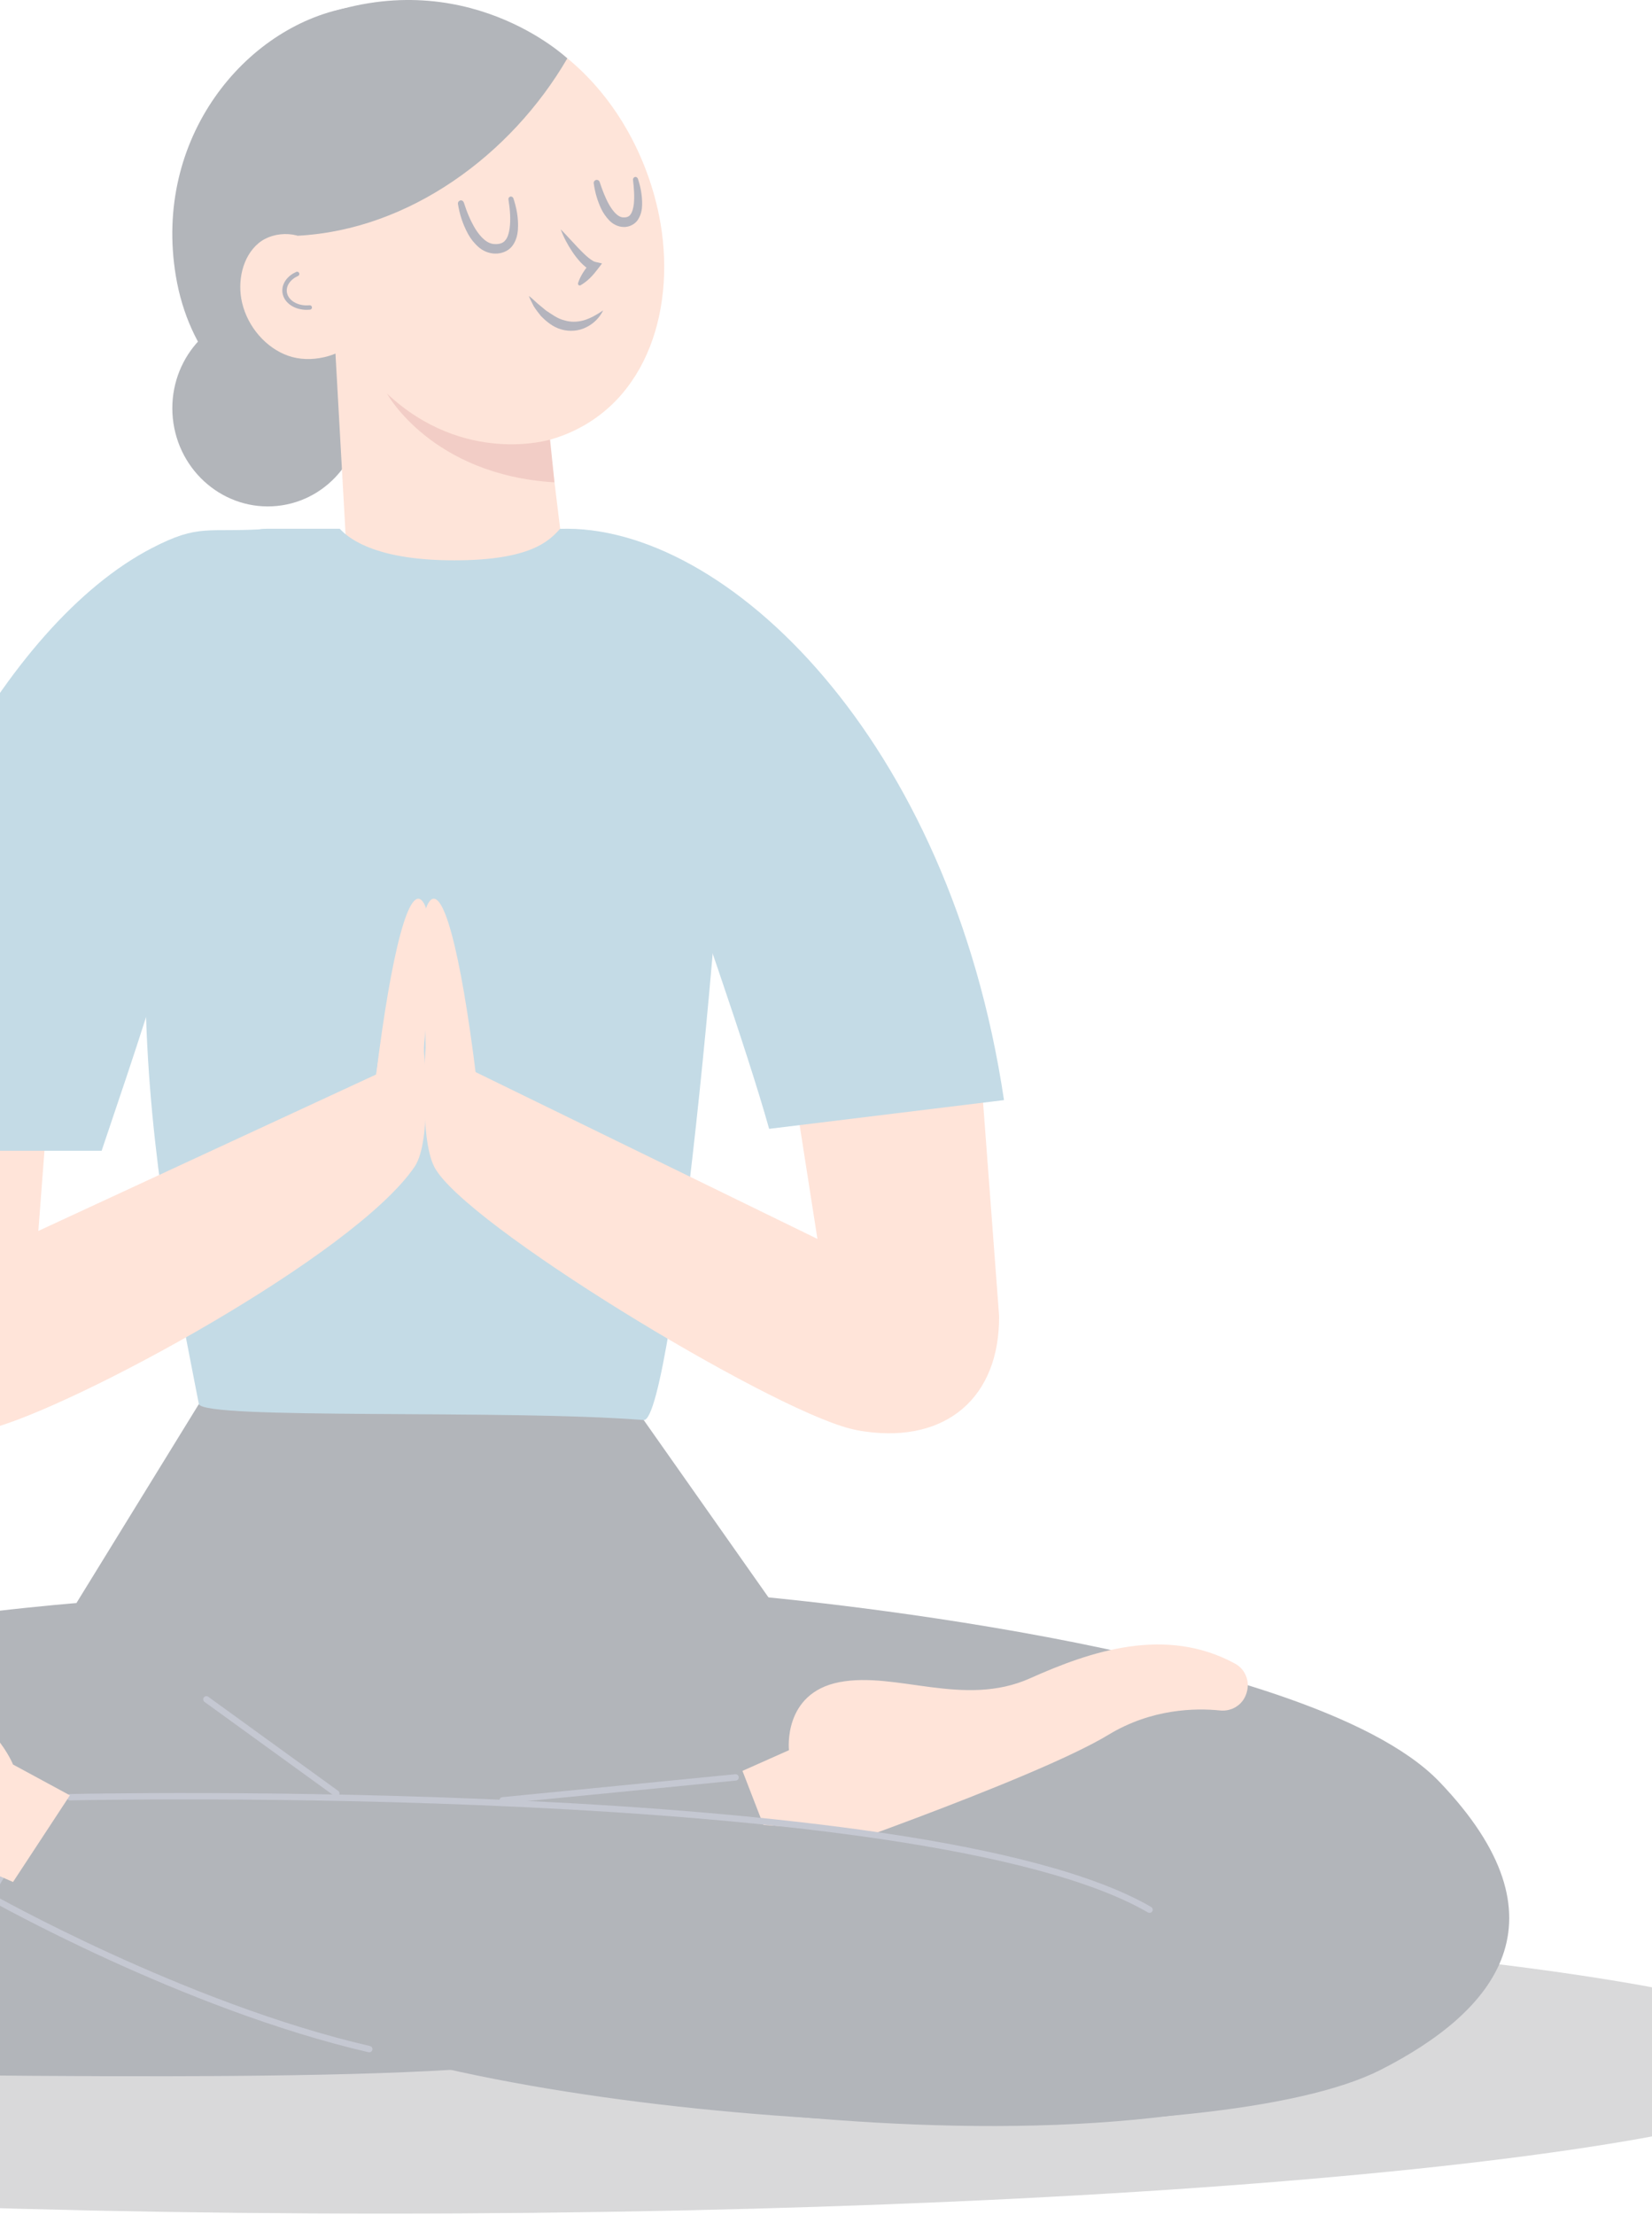 <svg width="414" height="555" viewBox="0 0 414 555" fill="none" xmlns="http://www.w3.org/2000/svg">
<g opacity="0.4">
<path d="M96.5 554.576C297.808 554.576 461 537.556 461 516.561C461 495.566 297.808 478.546 96.5 478.546C-104.808 478.546 -268 495.566 -268 516.561C-268 537.556 -104.808 554.576 96.5 554.576Z" fill="#2B2E34" fill-opacity="0.45"/>
<path d="M49.849 351.745L19.153 401.614L78.029 471.539H137.4L192.751 400.432L158.487 351.745H49.849Z" fill="#3F4553"/>
<path d="M19.153 401.615C19.153 401.615 -112.894 411.825 -146.019 446.411C-179.143 480.998 -163.559 518.55 -131.294 518.55C-71.902 518.55 53.76 522.183 113.217 518.55L116.764 437.577L19.153 401.615Z" fill="#3F4553"/>
<path d="M189.333 399.896C189.333 399.896 327.613 411.826 360.738 446.412C393.862 480.998 374.774 503.912 346.013 518.551C305.537 539.165 159.647 535.747 83.983 510.705L97.977 437.577L189.333 399.896Z" fill="#3F4553"/>
<path d="M195.416 467.821L186.065 443.66L197.716 438.479C197.716 438.479 196.104 424.185 210.355 421.433C224.607 418.682 241.588 427.882 258.14 420.466C273.401 413.631 292.081 407.332 309.514 416.79C312.093 418.188 313.297 421.262 312.416 424.056L312.351 424.271C311.47 427.087 308.719 428.828 305.774 428.527C299.626 427.904 288.663 428.033 277.83 434.589C259.15 445.938 195.416 467.821 195.416 467.821Z" fill="#FEBBA0"/>
<path d="M304.205 469.197C304.205 469.197 211.925 452.796 17.541 450.26L-1.225 475.71C-1.225 475.71 47.14 503.353 92.538 513.349C137.937 523.344 294.661 554.814 364.65 506.341L304.205 469.197Z" fill="#3F4553"/>
<path d="M92.539 513.37C46.001 502.622 -2.687 475.065 -2.687 475.065L0.215 470.143" stroke="#6E758F" stroke-width="1.593" stroke-miterlimit="10" stroke-linecap="round"/>
<path d="M17.541 450.26C17.541 450.26 231.099 445.38 288.083 478.44" stroke="#6E758F" stroke-width="1.593" stroke-miterlimit="10" stroke-linecap="round"/>
<path d="M3.267 471.497L17.519 449.786L3.267 442.069C3.267 442.069 -1.72 429.581 -15.692 425.711C-29.685 421.864 -39.638 428.076 -55.566 419.392C-70.247 411.374 -88.389 403.657 -106.489 411.718C-109.154 412.9 -110.616 415.866 -109.95 418.725L-109.907 418.94C-109.24 421.821 -106.639 423.755 -103.694 423.691C-97.525 423.54 -86.584 424.529 -76.309 431.924C-58.575 444.692 3.267 471.497 3.267 471.497Z" fill="#FEBBA0"/>
<path d="M125.964 451.033L184.345 445.294" stroke="#6E758F" stroke-width="1.593" stroke-miterlimit="10" stroke-linecap="round"/>
<path d="M51.718 425.733L84.284 449.314" stroke="#6E758F" stroke-width="1.593" stroke-miterlimit="10" stroke-linecap="round"/>
<path d="M43.314 104.826C44.69 118.283 56.405 128.084 69.474 126.752C82.543 125.419 92.023 113.425 90.647 99.99C89.271 86.534 77.556 76.732 64.487 78.064C51.439 79.376 41.96 91.37 43.314 104.826Z" fill="#3F4553"/>
<path d="M92.131 114.607C92.131 114.607 50.601 108.331 44.067 69.144C38.306 34.515 61.543 6.764 87.015 1.971C87.036 1.971 148.234 96.293 92.131 114.607Z" fill="#3F4553"/>
<path d="M93.076 5.689C90.023 7.194 87.122 9.171 84.478 11.729C60.811 34.493 75.793 78.688 96.988 98.636C108.725 109.663 125.878 114.8 140.86 109.168C162.764 100.936 169.621 76.13 165.172 54.032C161.861 37.567 152.726 22.026 139.248 12.353C125.771 2.701 107.564 -1.383 93.076 5.689Z" fill="#FDBCA0"/>
<path d="M89.142 85.309C84.993 89.415 77.771 91.091 72.225 89.135C66.679 87.179 62.122 81.956 60.682 75.894C59.392 70.456 60.789 64.265 64.787 60.933C68.786 57.601 75.987 57.816 79.404 62.137L89.142 85.309Z" fill="#FDBCA0"/>
<path d="M83.08 70.864L87.444 148.979C88.024 163.424 99.739 174.902 114.184 175.182C130.865 175.525 143.955 160.952 141.827 144.4L133.014 71.874L83.08 70.864Z" fill="#FDBCA0"/>
<path d="M138.947 120.841L137.85 110.136C137.85 110.136 116.355 116.735 96.987 98.614C96.987 98.636 108.144 118.992 138.947 120.841Z" fill="#DF8370"/>
<path d="M74.547 59.063C102.534 57.623 128.07 38.836 142.171 14.632C142.171 14.632 116.42 -9.809 78.781 4.486C47.591 16.308 74.547 59.063 74.547 59.063Z" fill="#3F4553"/>
<path d="M77.621 77.033C74.396 77.356 71.58 75.615 71.323 73.143C71.129 71.273 72.44 69.531 74.461 68.629" stroke="#444359" stroke-width="1.114" stroke-miterlimit="10" stroke-linecap="round"/>
<path d="M144.858 70.928C145.503 68.972 146.621 67.424 147.868 65.962L148.47 67.854C147.051 67.317 146.277 66.5 145.482 65.704C144.729 64.866 144.063 64.028 143.461 63.125C142.257 61.341 141.247 59.449 140.516 57.45C142.021 58.976 143.397 60.545 144.837 62.05C145.568 62.781 146.256 63.533 147.008 64.178C147.717 64.802 148.556 65.446 149.136 65.597L150.877 66.005L149.738 67.489C148.577 69.015 147.287 70.433 145.503 71.465C145.288 71.594 145.03 71.508 144.901 71.315C144.837 71.164 144.837 71.035 144.858 70.928Z" fill="#444359"/>
<path d="M151.156 77.764C150.297 79.527 148.835 81.053 146.943 81.977C145.073 82.945 142.752 83.138 140.688 82.536C138.582 81.956 136.948 80.58 135.551 79.161C134.927 78.388 134.304 77.592 133.788 76.775C133.337 75.894 132.864 75.034 132.52 74.131C133.315 74.733 134.003 75.378 134.691 76.023L136.819 77.786C138.324 78.774 139.742 79.849 141.376 80.236C142.945 80.731 144.622 80.709 146.277 80.258C147.911 79.785 149.544 78.86 151.156 77.764Z" fill="#444359"/>
<path d="M128.651 49.669C129.489 52.163 129.962 54.742 129.79 57.515C129.683 58.87 129.36 60.353 128.35 61.664C127.318 62.997 125.577 63.577 124.051 63.534C122.482 63.513 120.934 62.825 119.881 61.857C118.784 60.89 117.925 59.772 117.28 58.59C115.99 56.204 115.173 53.711 114.765 51.088C114.7 50.68 114.98 50.293 115.388 50.207C115.775 50.142 116.119 50.379 116.226 50.723L116.248 50.766C116.979 53.087 117.946 55.43 119.193 57.451C120.44 59.407 122.138 61.212 124.137 61.148C125.126 61.191 126.05 60.933 126.609 60.224C127.232 59.536 127.533 58.418 127.705 57.279C128.027 54.979 127.813 52.442 127.426 50.013V49.97C127.361 49.626 127.619 49.282 127.963 49.239C128.242 49.197 128.543 49.39 128.651 49.669Z" fill="#444359"/>
<path d="M159.863 44.79C160.572 46.896 160.959 49.046 160.916 51.346C160.895 52.485 160.68 53.732 159.949 54.914C159.239 56.161 157.649 56.935 156.273 56.87C154.833 56.849 153.522 56.096 152.683 55.215C151.823 54.312 151.157 53.345 150.663 52.313C149.695 50.249 149.094 48.143 148.793 45.929C148.728 45.52 149.029 45.134 149.459 45.069C149.824 45.026 150.168 45.241 150.276 45.585L150.297 45.628C150.921 47.563 151.673 49.54 152.64 51.26C153.608 52.937 154.919 54.549 156.359 54.463C157.09 54.484 157.67 54.269 158.057 53.667C158.487 53.065 158.702 52.141 158.831 51.174C159.046 49.239 158.874 47.111 158.638 45.091V45.048C158.595 44.704 158.852 44.381 159.196 44.317C159.476 44.317 159.777 44.51 159.863 44.79Z" fill="#444359"/>
<path d="M183.078 156.072C182.884 142.96 140.366 132.47 140.366 132.47C137.701 135.415 133.122 140.381 113.841 140.381C95.397 140.381 88.025 135.609 85.144 132.47H66.894C62.832 132.47 59.113 134.792 57.415 138.489C20.851 218.474 41.401 307.809 49.827 351.724C50.601 355.766 126.91 353.036 161.324 355.765C168.762 356.389 183.808 203.728 183.078 156.072Z" fill="#6BA5C0"/>
<path d="M94.279 269.181C98.062 238.615 102.684 220.279 106.231 226.298C109.369 231.629 107.628 258.369 102.921 284.164C102.942 284.164 92.667 282.272 94.279 269.181Z" fill="#FEBBA0"/>
<path d="M119.258 269.181C115.474 238.615 110.853 220.279 107.306 226.298C104.168 231.629 105.909 258.369 110.617 284.164C110.595 284.164 120.87 282.272 119.258 269.181Z" fill="#FEBBA0"/>
<path d="M245.265 261.594H197.222L204.853 310.388L117.667 267.849C117.366 264.581 116.958 260.54 116.463 256.263C113.175 256.263 109.864 256.263 106.575 256.22C106.597 259.938 106.661 262.453 106.661 262.453C106.661 262.453 104.963 284.895 108.854 292.375C116.248 306.605 191.891 352.434 212.892 357.872C214.204 358.216 215.515 358.474 216.826 358.646C237.096 361.505 250.531 350.134 250.38 329.67L245.265 261.594Z" fill="#FEBBA0"/>
<path d="M96.215 256.047C95.462 260.862 94.796 265.505 94.28 269.181L9.609 308.389L13.178 261.614H-34.865L-39.959 329.734C-40.088 350.197 -26.654 361.547 -6.405 358.71C-5.094 358.516 -3.782 358.258 -2.471 357.936C18.53 352.497 88.885 314.472 103.91 292.289C108.36 285.732 106.253 263.657 106.253 263.657C106.253 263.657 106.253 260.604 106.167 256.262C102.857 256.198 99.546 256.133 96.215 256.047Z" fill="#FEBBA0"/>
<path d="M25.473 288.295C44.26 232.729 44.109 232.686 67.174 132.495C51.74 133.549 50.149 131.034 37.983 137.353C1.484 156.312 -32.888 218.585 -43.012 288.295H25.473Z" fill="#6BA5C0"/>
<path d="M192.751 282.809C181.702 243.451 140.366 132.491 140.366 132.491C181.702 131.094 238.106 184.983 251.605 275.608L192.751 282.809Z" fill="#6BA5C0"/>
</g>
</svg>
